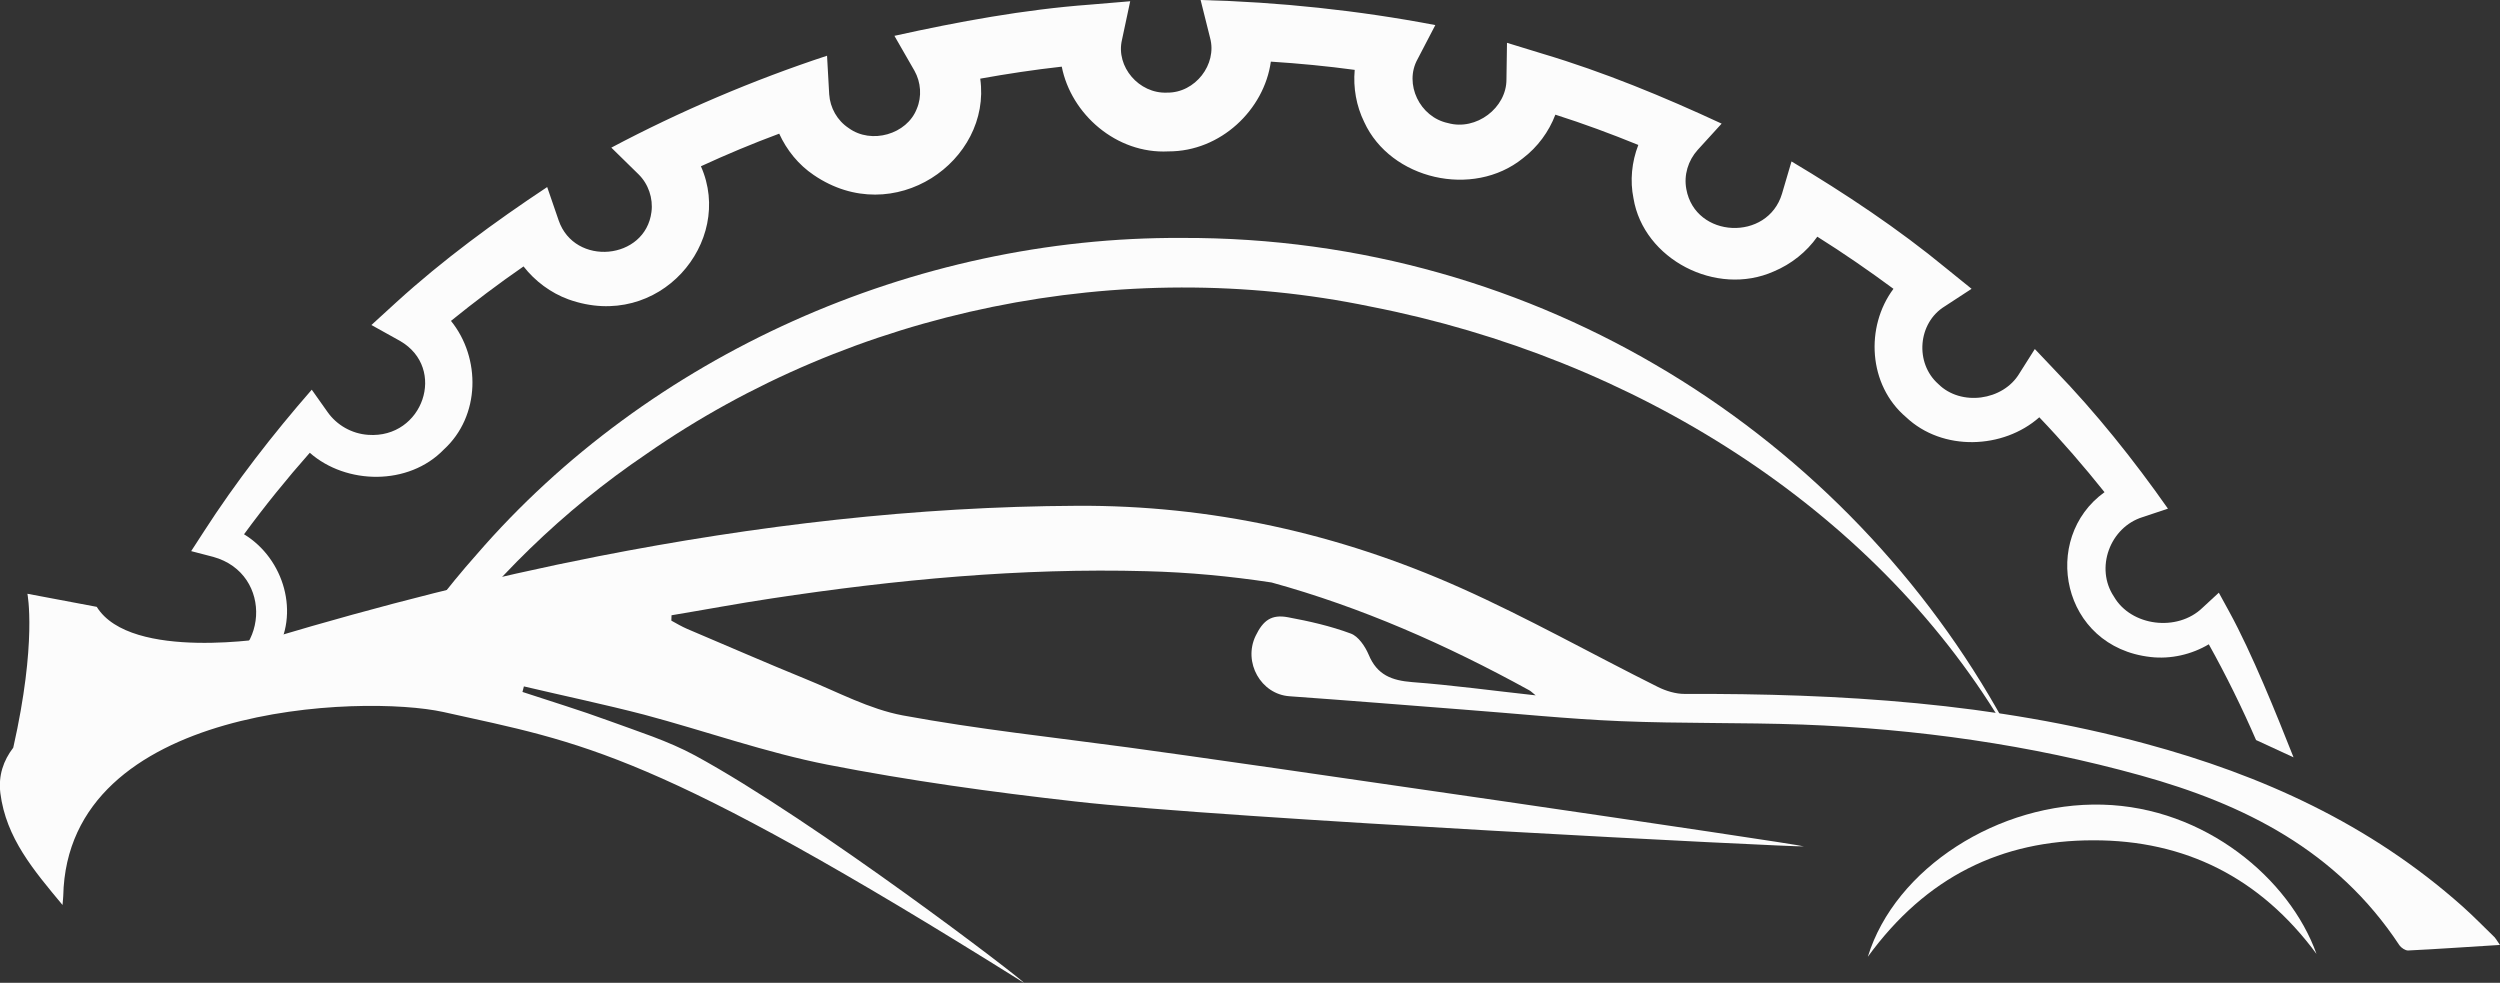 <svg width="139.533" height="54.854" viewBox="0 0 139.533 54.854" fill="none" xmlns="http://www.w3.org/2000/svg" xmlns:xlink="http://www.w3.org/1999/xlink">
	<rect x="0" y="0" width="139.533" height="54.854" fill="#333333" stroke="none"/>
	<desc>
			Created with Pixso.
	</desc>
	<defs/>
	<path id="Vector" d="M125.93 41.31L128.01 42.27C127.04 39.82 125.69 36.46 124.42 34.14L123.84 33.08L122.93 33.92C121.53 35.28 118.94 34.96 117.98 33.29C116.93 31.72 117.75 29.43 119.59 28.86L121 28.39C119.09 25.67 116.99 23.04 114.67 20.64L113.57 19.48L112.71 20.84C111.8 22.37 109.44 22.69 108.18 21.43C106.86 20.26 107.04 18.02 108.54 17.1L110.04 16.12L108.63 14.98C105.95 12.77 102.99 10.8 99.99 9.01L99.46 10.81C98.66 13.49 94.62 13.31 94.12 10.56C93.97 9.77 94.22 8.96 94.75 8.37L96.09 6.9C92.86 5.4 89.52 4.02 86.1 3L84.11 2.39L84.08 4.43C84.09 6.02 82.39 7.31 80.82 6.87C79.24 6.54 78.35 4.68 79.12 3.3L80.11 1.4C75.82 0.58 71.37 0.11 67.01 0L67.54 2.12C67.94 3.59 66.71 5.19 65.14 5.17C63.57 5.24 62.27 3.72 62.62 2.23L63.08 0.07L60.82 0.26C57.17 0.53 53.49 1.21 49.92 2L51.04 3.95C51.4 4.59 51.46 5.39 51.17 6.07C50.62 7.5 48.63 8.07 47.37 7.15C46.73 6.73 46.33 6.02 46.28 5.26L46.16 3.11C42.03 4.47 37.95 6.21 34.12 8.24L35.64 9.73C36.19 10.27 36.46 11.07 36.36 11.83C36.02 14.52 32.07 14.89 31.18 12.3L30.54 10.44C27.6 12.39 24.71 14.51 22.12 16.87L20.73 18.14L22.33 19.03C24.96 20.55 23.61 24.49 20.55 24.27C19.64 24.21 18.79 23.73 18.27 22.98L17.4 21.75C15.22 24.25 13.16 26.9 11.37 29.68L10.67 30.76L11.9 31.08C15.3 32.02 15.01 36.84 11.5 37.44C10.47 37.63 9.36 37.33 8.56 36.64L7.88 36.06C7.22 37.42 6.6 38.8 6.02 40.2C6.57 39.9 7.14 39.63 7.72 39.38C7.92 38.96 8.13 38.55 8.34 38.13C8.72 38.38 9.13 38.56 9.56 38.69C11.16 38.16 12.82 37.79 14.52 37.52C14.83 37.23 15.1 36.9 15.32 36.52C16.77 34.28 15.86 31.18 13.62 29.82C14.77 28.25 16 26.73 17.29 25.27C19.32 27.06 22.81 27.12 24.77 25.09C26.82 23.22 26.84 19.97 25.17 17.91C26.48 16.85 27.83 15.83 29.22 14.87C29.86 15.69 30.74 16.35 31.73 16.71C36.79 18.52 41 13.5 39.12 9.28C40.55 8.62 42.01 8.01 43.49 7.46C43.91 8.38 44.57 9.2 45.42 9.77C49.89 12.82 55.36 8.98 54.71 4.39C56.21 4.12 57.73 3.89 59.26 3.72C59.78 6.37 62.31 8.6 65.21 8.45C68.13 8.46 70.56 6.12 70.93 3.44C72.5 3.54 74.06 3.69 75.61 3.9C75.52 4.9 75.7 5.91 76.14 6.81C77.61 10.02 82.21 11.08 84.99 8.84C85.82 8.21 86.45 7.35 86.81 6.4C88.38 6.9 89.92 7.47 91.44 8.09C91.07 9.04 90.97 10.09 91.17 11.07C91.73 14.47 95.79 16.58 99 15.15C99.98 14.74 100.83 14.06 101.43 13.21C102.88 14.12 104.3 15.1 105.68 16.12C104.1 18.24 104.27 21.49 106.38 23.28C108.42 25.21 111.81 25.07 113.82 23.29C115.1 24.63 116.31 26.03 117.46 27.47C113.87 30.05 115.05 36.11 120.03 36.67C121.16 36.8 122.32 36.53 123.28 35.96C124.25 37.7 125.13 39.49 125.92 41.31L125.93 41.31Z" fill="#FCFCFC" fill-opacity="1" fill-rule="nonzero"/>
	<path id="Vector" d="M111.71 40.32L111.87 40.32C103.13 24.41 85.99 13.2 65.95 13.28C51 13.2 36.21 19.83 26.6 30.95C24.94 32.82 23.44 34.8 22.1 36.88C22.78 36.87 23.46 36.87 24.14 36.88C27.4 32.42 31.42 28.49 36.06 25.35C47.6 17.3 62.6 14.22 76.49 17.11C91.24 19.99 104.47 28.35 111.71 40.32Z" fill="#FCFCFC" fill-opacity="1" fill-rule="nonzero"/>
	<path id="Vector" d="M117.35 44.91C111.57 44.75 105.77 48.45 104.25 53.4C107.51 48.92 111.72 46.9 116.83 46.9C121.94 46.89 126.14 48.97 129.29 53.24C127.79 49.04 123.06 45.06 117.35 44.91L117.35 44.91Z" fill="#FCFCFC" fill-opacity="1" fill-rule="nonzero"/>
	<path id="Vector" d="M139.25 52.33C138.64 51.74 138.05 51.13 137.42 50.57C132.27 45.99 126.24 43.26 119.75 41.51C111.31 39.22 102.7 38.7 94.02 38.73C93.53 38.73 92.99 38.57 92.53 38.34C88.86 36.51 85.26 34.48 81.52 32.81C74.71 29.77 67.58 28.19 60.12 28.23C51.12 28.27 42.22 29.32 33.38 31.05C27.23 32.26 21.17 33.81 15.17 35.6L15.2 35.58C15.2 35.58 7.3 36.94 5.4 33.87L1.53 33.14C1.53 33.14 2.07 35.83 0.74 41.73C0.19 42.45 -0.1 43.28 0.02 44.27C0.34 46.78 1.88 48.57 3.49 50.51C3.51 50.21 3.53 50.11 3.53 50.01C3.75 39.28 20.27 38.75 24.75 39.74C32.55 41.48 36.42 41.86 57.14 54.85C57.19 54.76 45.51 45.82 38.8 42.17C37.27 41.34 35.59 40.82 33.96 40.22C32.38 39.64 30.76 39.15 29.16 38.62C29.18 38.52 29.21 38.41 29.24 38.31C31.48 38.84 33.73 39.31 35.96 39.89C39.37 40.8 42.73 42 46.19 42.68C50.75 43.57 55.37 44.21 59.99 44.73C68.36 45.69 100.23 47.29 100.68 47.24C100.16 47.07 68.8 42.5 63 41.72C58.79 41.15 54.56 40.7 50.39 39.93C48.52 39.58 46.75 38.62 44.95 37.89C42.74 36.99 40.55 36.03 38.35 35.1C38.05 34.97 37.76 34.8 37.47 34.64C37.47 34.54 37.48 34.44 37.48 34.34C39.35 34.03 41.2 33.68 43.07 33.4C50 32.35 56.96 31.69 63.98 31.88C66.34 31.94 68.67 32.16 70.97 32.51C75.98 33.89 80.74 35.99 85.34 38.52C85.44 38.57 85.52 38.66 85.71 38.81C83.32 38.55 81.07 38.24 78.81 38.07C77.69 37.98 76.86 37.68 76.39 36.54C76.19 36.07 75.81 35.51 75.39 35.36C74.26 34.94 73.07 34.67 71.88 34.45C70.97 34.28 70.5 34.62 70.08 35.49C69.37 36.97 70.38 38.75 71.97 38.86C75.19 39.09 78.41 39.35 81.63 39.6C84.57 39.82 87.51 40.13 90.45 40.25C93.83 40.39 97.21 40.32 100.59 40.44C106.98 40.68 113.29 41.56 119.48 43.28C125.24 44.88 130.42 47.45 133.92 52.76C134.02 52.9 134.24 53.05 134.4 53.05C136.06 52.97 137.71 52.85 139.53 52.74C139.36 52.5 139.31 52.4 139.25 52.34L139.25 52.33Z" fill="#FCFCFC" fill-opacity="1" fill-rule="nonzero"/>
</svg>
